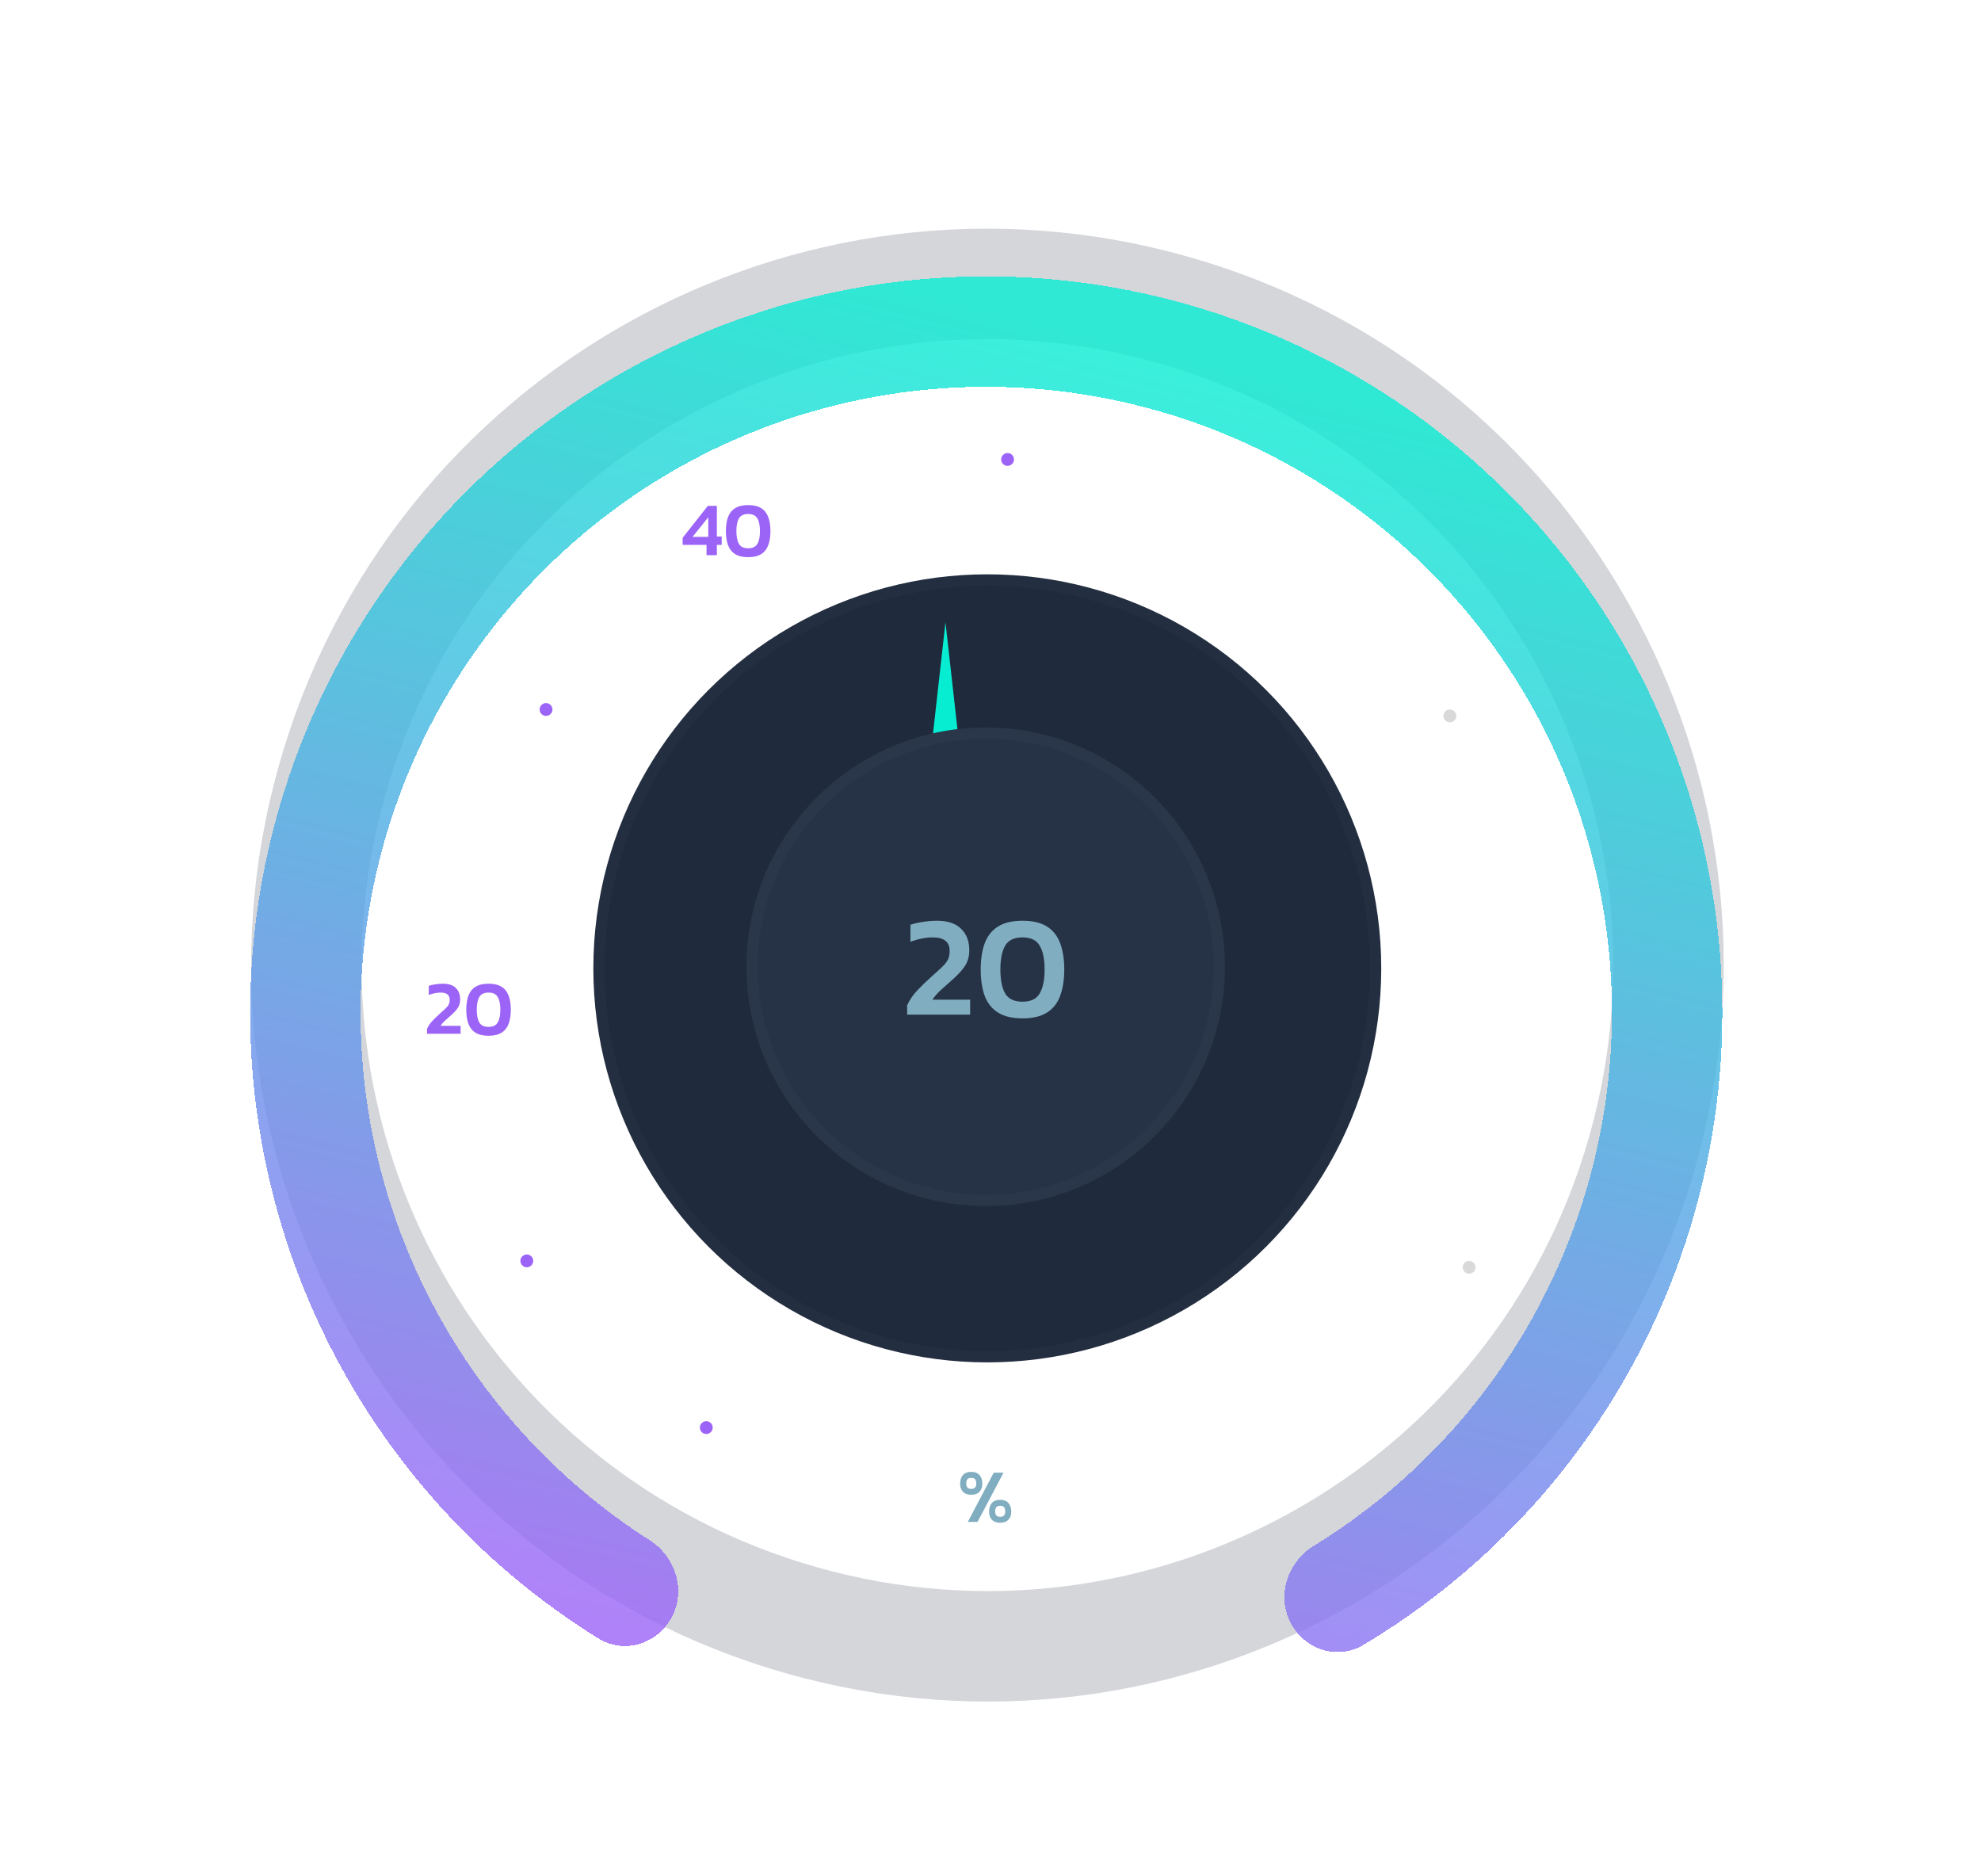 <svg width="207" height="196" viewBox="0 0 207 196" fill="none" xmlns="http://www.w3.org/2000/svg">
<g filter="url(#filter0_d_1_696)">
<circle cx="73.132" cy="149.811" r="0.67" fill="#9C63F7"/>
</g>
<g filter="url(#filter1_d_1_696)">
<circle cx="54.377" cy="132.396" r="0.67" fill="#9C63F7"/>
</g>
<g filter="url(#filter2_d_1_696)">
<circle cx="56.387" cy="74.792" r="0.67" fill="#9C63F7"/>
</g>
<g filter="url(#filter3_d_1_696)">
<circle cx="104.613" cy="48.67" r="0.67" fill="#9C63F7"/>
</g>
<circle cx="151.499" cy="74.792" r="0.67" fill="#D9D9D9"/>
<circle cx="153.509" cy="132.396" r="0.67" fill="#D9D9D9"/>
<path d="M44.62 108V107.48C44.764 107.171 44.954 106.893 45.188 106.648C45.423 106.397 45.679 106.149 45.956 105.904C46.164 105.717 46.335 105.563 46.468 105.44C46.602 105.317 46.706 105.208 46.78 105.112C46.855 105.016 46.908 104.917 46.94 104.816C46.972 104.715 46.988 104.589 46.988 104.44C46.988 103.944 46.674 103.696 46.044 103.696C45.831 103.696 45.618 103.72 45.404 103.768C45.196 103.811 44.996 103.869 44.804 103.944V102.992C45.007 102.923 45.242 102.869 45.508 102.832C45.78 102.789 46.039 102.768 46.284 102.768C46.882 102.768 47.33 102.917 47.628 103.216C47.932 103.509 48.084 103.909 48.084 104.416C48.084 104.768 47.996 105.069 47.82 105.32C47.65 105.565 47.426 105.808 47.148 106.048C46.93 106.24 46.722 106.427 46.524 106.608C46.327 106.784 46.162 106.971 46.028 107.168H48.132V108H44.62ZM51.05 108.208C50.484 108.208 50.031 108.101 49.69 107.888C49.348 107.675 49.1 107.365 48.946 106.96C48.796 106.549 48.722 106.059 48.722 105.488C48.722 104.912 48.796 104.421 48.946 104.016C49.1 103.611 49.348 103.301 49.69 103.088C50.031 102.875 50.484 102.768 51.05 102.768C51.615 102.768 52.068 102.875 52.41 103.088C52.751 103.301 52.996 103.611 53.146 104.016C53.3 104.421 53.378 104.912 53.378 105.488C53.378 106.059 53.3 106.549 53.146 106.96C52.996 107.365 52.751 107.675 52.41 107.888C52.068 108.101 51.615 108.208 51.05 108.208ZM51.05 107.28C51.514 107.28 51.834 107.125 52.01 106.816C52.191 106.507 52.282 106.064 52.282 105.488C52.282 104.912 52.191 104.469 52.01 104.16C51.834 103.851 51.514 103.696 51.05 103.696C50.586 103.696 50.263 103.851 50.082 104.16C49.906 104.469 49.818 104.912 49.818 105.488C49.818 106.064 49.906 106.507 50.082 106.816C50.263 107.125 50.586 107.28 51.05 107.28Z" fill="#9C63F7"/>
<path d="M73.827 58V56.92H71.331V56.184L73.963 52.848H74.907V56.048H75.411V56.92H74.907V58H73.827ZM72.363 56.088H74.011V54.04L72.363 56.088ZM78.179 58.208C77.613 58.208 77.16 58.101 76.819 57.888C76.477 57.675 76.229 57.365 76.075 56.96C75.925 56.549 75.851 56.059 75.851 55.488C75.851 54.912 75.925 54.421 76.075 54.016C76.229 53.611 76.477 53.301 76.819 53.088C77.16 52.875 77.613 52.768 78.179 52.768C78.744 52.768 79.197 52.875 79.539 53.088C79.88 53.301 80.125 53.611 80.275 54.016C80.429 54.421 80.507 54.912 80.507 55.488C80.507 56.059 80.429 56.549 80.275 56.96C80.125 57.365 79.88 57.675 79.539 57.888C79.197 58.101 78.744 58.208 78.179 58.208ZM78.179 57.28C78.643 57.28 78.963 57.125 79.139 56.816C79.32 56.507 79.411 56.064 79.411 55.488C79.411 54.912 79.32 54.469 79.139 54.16C78.963 53.851 78.643 53.696 78.179 53.696C77.715 53.696 77.392 53.851 77.211 54.16C77.035 54.469 76.947 54.912 76.947 55.488C76.947 56.064 77.035 56.507 77.211 56.816C77.392 57.125 77.715 57.28 78.179 57.28Z" fill="#9C63F7"/>
<path d="M129.383 58.08C128.711 58.08 128.204 57.915 127.863 57.584C127.527 57.253 127.359 56.744 127.359 56.056V54.952C127.359 54.525 127.449 54.149 127.631 53.824C127.817 53.493 128.081 53.235 128.423 53.048C128.764 52.861 129.167 52.768 129.631 52.768C129.897 52.768 130.129 52.784 130.327 52.816C130.524 52.848 130.713 52.896 130.895 52.96V53.888C130.559 53.755 130.161 53.688 129.703 53.688C129.265 53.688 128.935 53.784 128.711 53.976C128.487 54.168 128.375 54.421 128.375 54.736V54.984C128.545 54.861 128.745 54.771 128.975 54.712C129.204 54.648 129.415 54.616 129.607 54.616C130.22 54.616 130.671 54.765 130.959 55.064C131.247 55.363 131.391 55.784 131.391 56.328C131.391 56.669 131.319 56.973 131.174 57.24C131.036 57.501 130.82 57.707 130.527 57.856C130.233 58.005 129.852 58.08 129.383 58.08ZM129.391 57.28C129.737 57.28 129.996 57.197 130.167 57.032C130.337 56.867 130.423 56.645 130.423 56.368C130.423 56.069 130.348 55.84 130.199 55.68C130.049 55.52 129.785 55.44 129.407 55.44C129.231 55.44 129.052 55.472 128.871 55.536C128.689 55.6 128.524 55.683 128.375 55.784V56.272C128.375 56.944 128.713 57.28 129.391 57.28ZM134.312 58.208C133.746 58.208 133.293 58.101 132.952 57.888C132.61 57.675 132.362 57.365 132.208 56.96C132.058 56.549 131.984 56.059 131.984 55.488C131.984 54.912 132.058 54.421 132.208 54.016C132.362 53.611 132.61 53.301 132.952 53.088C133.293 52.875 133.746 52.768 134.312 52.768C134.877 52.768 135.33 52.875 135.672 53.088C136.013 53.301 136.258 53.611 136.408 54.016C136.562 54.421 136.64 54.912 136.64 55.488C136.64 56.059 136.562 56.549 136.408 56.96C136.258 57.365 136.013 57.675 135.672 57.888C135.33 58.101 134.877 58.208 134.312 58.208ZM134.312 57.28C134.776 57.28 135.096 57.125 135.272 56.816C135.453 56.507 135.544 56.064 135.544 55.488C135.544 54.912 135.453 54.469 135.272 54.16C135.096 53.851 134.776 53.696 134.312 53.696C133.848 53.696 133.525 53.851 133.344 54.16C133.168 54.469 133.08 54.912 133.08 55.488C133.08 56.064 133.168 56.507 133.344 56.816C133.525 57.125 133.848 57.28 134.312 57.28Z" fill="white"/>
<path d="M154.872 108.08C153.48 108.08 152.784 107.576 152.784 106.568C152.784 106.291 152.856 106.04 153 105.816C153.15 105.592 153.355 105.432 153.616 105.336C153.376 105.229 153.2 105.08 153.088 104.888C152.976 104.696 152.92 104.491 152.92 104.272C152.92 103.813 153.078 103.448 153.392 103.176C153.707 102.904 154.2 102.768 154.872 102.768C155.56 102.768 156.056 102.904 156.36 103.176C156.67 103.448 156.824 103.813 156.824 104.272C156.824 104.501 156.768 104.717 156.656 104.92C156.55 105.123 156.366 105.28 156.104 105.392C156.675 105.595 156.96 105.987 156.96 106.568C156.96 107.576 156.264 108.08 154.872 108.08ZM155.08 105.064C155.331 104.995 155.512 104.907 155.624 104.8C155.742 104.688 155.8 104.52 155.8 104.296C155.8 104.056 155.723 103.883 155.568 103.776C155.419 103.669 155.187 103.616 154.872 103.616C154.563 103.616 154.331 103.669 154.176 103.776C154.022 103.877 153.944 104.051 153.944 104.296C153.944 104.659 154.147 104.88 154.552 104.96L155.08 105.064ZM154.872 107.24C155.235 107.24 155.502 107.187 155.672 107.08C155.848 106.973 155.936 106.797 155.936 106.552C155.936 106.333 155.878 106.176 155.76 106.08C155.643 105.979 155.451 105.901 155.184 105.848L154.568 105.72C154.339 105.773 154.155 105.859 154.016 105.976C153.878 106.088 153.808 106.269 153.808 106.52C153.808 106.781 153.896 106.968 154.072 107.08C154.248 107.187 154.515 107.24 154.872 107.24ZM159.886 108.208C159.32 108.208 158.867 108.101 158.526 107.888C158.184 107.675 157.936 107.365 157.782 106.96C157.632 106.549 157.558 106.059 157.558 105.488C157.558 104.912 157.632 104.421 157.782 104.016C157.936 103.611 158.184 103.301 158.526 103.088C158.867 102.875 159.32 102.768 159.886 102.768C160.451 102.768 160.904 102.875 161.246 103.088C161.587 103.301 161.832 103.611 161.982 104.016C162.136 104.421 162.214 104.912 162.214 105.488C162.214 106.059 162.136 106.549 161.982 106.96C161.832 107.365 161.587 107.675 161.246 107.888C160.904 108.101 160.451 108.208 159.886 108.208ZM159.886 107.28C160.35 107.28 160.67 107.125 160.846 106.816C161.027 106.507 161.118 106.064 161.118 105.488C161.118 104.912 161.027 104.469 160.846 104.16C160.67 103.851 160.35 103.696 159.886 103.696C159.422 103.696 159.099 103.851 158.918 104.16C158.742 104.469 158.654 104.912 158.654 105.488C158.654 106.064 158.742 106.507 158.918 106.816C159.099 107.125 159.422 107.28 159.886 107.28Z" fill="white"/>
<path d="M128.616 152.792V148.616L127.776 148.752V147.848L129.696 147.56V152.792H128.616ZM132.776 153C132.21 153 131.757 152.893 131.416 152.68C131.074 152.466 130.826 152.157 130.672 151.752C130.522 151.341 130.448 150.85 130.448 150.28C130.448 149.704 130.522 149.213 130.672 148.808C130.826 148.402 131.074 148.093 131.416 147.88C131.757 147.666 132.21 147.56 132.776 147.56C133.341 147.56 133.794 147.666 134.136 147.88C134.477 148.093 134.722 148.402 134.872 148.808C135.026 149.213 135.104 149.704 135.104 150.28C135.104 150.85 135.026 151.341 134.872 151.752C134.722 152.157 134.477 152.466 134.136 152.68C133.794 152.893 133.341 153 132.776 153ZM132.776 152.072C133.24 152.072 133.56 151.917 133.736 151.608C133.917 151.298 134.008 150.856 134.008 150.28C134.008 149.704 133.917 149.261 133.736 148.952C133.56 148.642 133.24 148.488 132.776 148.488C132.312 148.488 131.989 148.642 131.808 148.952C131.632 149.261 131.544 149.704 131.544 150.28C131.544 150.856 131.632 151.298 131.808 151.608C131.989 151.917 132.312 152.072 132.776 152.072ZM138.026 153C137.46 153 137.007 152.893 136.666 152.68C136.324 152.466 136.076 152.157 135.922 151.752C135.772 151.341 135.698 150.85 135.698 150.28C135.698 149.704 135.772 149.213 135.922 148.808C136.076 148.402 136.324 148.093 136.666 147.88C137.007 147.666 137.46 147.56 138.026 147.56C138.591 147.56 139.044 147.666 139.386 147.88C139.727 148.093 139.972 148.402 140.122 148.808C140.276 149.213 140.354 149.704 140.354 150.28C140.354 150.85 140.276 151.341 140.122 151.752C139.972 152.157 139.727 152.466 139.386 152.68C139.044 152.893 138.591 153 138.026 153ZM138.026 152.072C138.49 152.072 138.81 151.917 138.986 151.608C139.167 151.298 139.258 150.856 139.258 150.28C139.258 149.704 139.167 149.261 138.986 148.952C138.81 148.642 138.49 148.488 138.026 148.488C137.562 148.488 137.239 148.642 137.058 148.952C136.882 149.261 136.794 149.704 136.794 150.28C136.794 150.856 136.882 151.298 137.058 151.608C137.239 151.917 137.562 152.072 138.026 152.072Z" fill="white"/>
<circle cx="103.165" cy="101.165" r="41.165" fill="#1F2A3C"/>
<circle cx="103.165" cy="101.165" r="40.577" stroke="white" stroke-opacity="0.02" stroke-width="1.176"/>
<g filter="url(#filter4_d_1_696)">
<path fill-rule="evenodd" clip-rule="evenodd" d="M107.769 103.14L103.5 65L99.231 103.141C98.232 103.678 97.619 104.405 97.619 105.204C97.619 106.861 100.252 108.205 103.5 108.205C106.748 108.205 109.381 106.861 109.381 105.204C109.381 104.405 108.768 103.678 107.769 103.14Z" fill="#07EDD2"/>
</g>
<g filter="url(#filter5_dd_1_696)">
<circle cx="103" cy="101" r="25" fill="#263245"/>
<circle cx="103" cy="101" r="24.412" stroke="white" stroke-opacity="0.02" stroke-width="1.176"/>
</g>
<path d="M82.249 174.842C41.371 163.283 17.603 120.775 29.162 79.897C40.721 39.019 83.23 15.251 124.108 26.81C164.986 38.369 188.754 80.878 177.195 121.756C165.636 162.634 123.127 186.401 82.249 174.842ZM120.968 37.913C86.222 28.087 50.09 48.29 40.265 83.036C30.439 117.782 50.642 153.915 85.388 163.74C120.135 173.565 156.267 153.363 166.092 118.616C175.917 83.87 155.715 47.738 120.968 37.913Z" fill="#2B3649" fill-opacity="0.2"/>
<g filter="url(#filter6_d_1_696)">
<path d="M70.217 164.205C68.746 167.032 65.249 168.149 62.541 166.471C49.568 158.433 39.238 146.688 32.931 132.696C25.831 116.945 24.241 99.262 28.416 82.497C32.592 65.732 42.29 50.861 55.949 40.28C69.607 29.699 86.43 24.025 103.707 24.171C120.983 24.318 137.708 30.276 151.185 41.087C164.662 51.898 174.106 66.932 177.997 83.765C181.888 100.599 179.998 118.252 172.632 133.881C166.088 147.764 155.561 159.332 142.453 167.149C139.717 168.781 136.239 167.604 134.817 164.753C133.395 161.902 134.569 158.459 137.284 156.791C148.081 150.156 156.757 140.5 162.195 128.961C168.456 115.677 170.063 100.672 166.756 86.364C163.449 72.055 155.421 59.277 143.965 50.087C132.51 40.898 118.294 35.833 103.609 35.709C88.924 35.584 74.624 40.407 63.014 49.401C51.405 58.395 43.161 71.035 39.612 85.285C36.063 99.536 37.414 114.566 43.45 127.954C48.691 139.584 57.202 149.386 67.885 156.203C70.571 157.916 71.687 161.379 70.217 164.205Z" fill="url(#paint0_linear_1_696)" fill-opacity="0.8" shape-rendering="crispEdges"/>
</g>
<path d="M94.788 106V105.025C95.058 104.445 95.413 103.925 95.853 103.465C96.293 102.995 96.773 102.53 97.293 102.07C97.683 101.72 98.003 101.43 98.253 101.2C98.503 100.97 98.698 100.765 98.838 100.585C98.978 100.405 99.078 100.22 99.138 100.03C99.198 99.84 99.228 99.605 99.228 99.325C99.228 98.395 98.638 97.93 97.458 97.93C97.058 97.93 96.658 97.975 96.258 98.065C95.868 98.145 95.493 98.255 95.133 98.395V96.61C95.513 96.48 95.953 96.38 96.453 96.31C96.963 96.23 97.448 96.19 97.908 96.19C99.028 96.19 99.868 96.47 100.428 97.03C100.998 97.58 101.283 98.33 101.283 99.28C101.283 99.94 101.118 100.505 100.788 100.975C100.468 101.435 100.048 101.89 99.528 102.34C99.118 102.7 98.728 103.05 98.358 103.39C97.988 103.72 97.678 104.07 97.428 104.44H101.373V106H94.788ZM106.843 106.39C105.783 106.39 104.933 106.19 104.293 105.79C103.653 105.39 103.188 104.81 102.898 104.05C102.618 103.28 102.478 102.36 102.478 101.29C102.478 100.21 102.618 99.29 102.898 98.53C103.188 97.77 103.653 97.19 104.293 96.79C104.933 96.39 105.783 96.19 106.843 96.19C107.903 96.19 108.753 96.39 109.393 96.79C110.033 97.19 110.493 97.77 110.773 98.53C111.063 99.29 111.208 100.21 111.208 101.29C111.208 102.36 111.063 103.28 110.773 104.05C110.493 104.81 110.033 105.39 109.393 105.79C108.753 106.19 107.903 106.39 106.843 106.39ZM106.843 104.65C107.713 104.65 108.313 104.36 108.643 103.78C108.983 103.2 109.153 102.37 109.153 101.29C109.153 100.21 108.983 99.38 108.643 98.8C108.313 98.22 107.713 97.93 106.843 97.93C105.973 97.93 105.368 98.22 105.028 98.8C104.698 99.38 104.533 100.21 104.533 101.29C104.533 102.37 104.698 103.2 105.028 103.78C105.368 104.36 105.973 104.65 106.843 104.65Z" fill="#81ADC0"/>
<path d="M101.487 156.16C101.103 156.16 100.813 156.053 100.615 155.84C100.423 155.627 100.327 155.352 100.327 155.016C100.327 154.632 100.423 154.328 100.615 154.104C100.813 153.88 101.103 153.768 101.487 153.768C101.871 153.768 102.159 153.88 102.351 154.104C102.549 154.328 102.647 154.632 102.647 155.016C102.647 155.352 102.549 155.627 102.351 155.84C102.159 156.053 101.871 156.16 101.487 156.16ZM101.127 159L103.839 153.848H104.863L102.143 159H101.127ZM101.487 155.544C101.674 155.544 101.807 155.496 101.887 155.4C101.973 155.299 102.015 155.165 102.015 155C102.015 154.787 101.973 154.632 101.887 154.536C101.802 154.44 101.669 154.392 101.487 154.392C101.306 154.392 101.173 154.44 101.087 154.536C101.007 154.632 100.967 154.787 100.967 155C100.967 155.165 101.007 155.299 101.087 155.4C101.173 155.496 101.306 155.544 101.487 155.544ZM104.511 159.08C104.127 159.08 103.837 158.973 103.639 158.76C103.447 158.547 103.351 158.272 103.351 157.936C103.351 157.552 103.447 157.248 103.639 157.024C103.837 156.8 104.127 156.688 104.511 156.688C104.895 156.688 105.183 156.8 105.375 157.024C105.573 157.248 105.671 157.552 105.671 157.936C105.671 158.272 105.573 158.547 105.375 158.76C105.183 158.973 104.895 159.08 104.511 159.08ZM104.511 158.464C104.698 158.464 104.831 158.416 104.911 158.32C104.997 158.219 105.039 158.085 105.039 157.92C105.039 157.707 104.997 157.552 104.911 157.456C104.826 157.36 104.693 157.312 104.511 157.312C104.33 157.312 104.197 157.36 104.111 157.456C104.031 157.552 103.991 157.707 103.991 157.92C103.991 158.085 104.031 158.219 104.111 158.32C104.197 158.416 104.33 158.464 104.511 158.464Z" fill="#81ADC0"/>
<defs>
<filter id="filter0_d_1_696" x="72.462" y="147.801" width="2.679" height="2.679" filterUnits="userSpaceOnUse" color-interpolation-filters="sRGB">
<feFlood flood-opacity="0" result="BackgroundImageFix"/>
<feColorMatrix in="SourceAlpha" type="matrix" values="0 0 0 0 0 0 0 0 0 0 0 0 0 0 0 0 0 0 127 0" result="hardAlpha"/>
<feOffset dx="0.67" dy="-0.67"/>
<feGaussianBlur stdDeviation="0.335"/>
<feComposite in2="hardAlpha" operator="out"/>
<feColorMatrix type="matrix" values="0 0 0 0 0 0 0 0 0 0 0 0 0 0 0 0 0 0 0.5 0"/>
<feBlend mode="normal" in2="BackgroundImageFix" result="effect1_dropShadow_1_696"/>
<feBlend mode="normal" in="SourceGraphic" in2="effect1_dropShadow_1_696" result="shape"/>
</filter>
<filter id="filter1_d_1_696" x="53.708" y="130.386" width="2.679" height="2.679" filterUnits="userSpaceOnUse" color-interpolation-filters="sRGB">
<feFlood flood-opacity="0" result="BackgroundImageFix"/>
<feColorMatrix in="SourceAlpha" type="matrix" values="0 0 0 0 0 0 0 0 0 0 0 0 0 0 0 0 0 0 127 0" result="hardAlpha"/>
<feOffset dx="0.67" dy="-0.67"/>
<feGaussianBlur stdDeviation="0.335"/>
<feComposite in2="hardAlpha" operator="out"/>
<feColorMatrix type="matrix" values="0 0 0 0 0 0 0 0 0 0 0 0 0 0 0 0 0 0 0.5 0"/>
<feBlend mode="normal" in2="BackgroundImageFix" result="effect1_dropShadow_1_696"/>
<feBlend mode="normal" in="SourceGraphic" in2="effect1_dropShadow_1_696" result="shape"/>
</filter>
<filter id="filter2_d_1_696" x="55.717" y="72.783" width="2.679" height="2.679" filterUnits="userSpaceOnUse" color-interpolation-filters="sRGB">
<feFlood flood-opacity="0" result="BackgroundImageFix"/>
<feColorMatrix in="SourceAlpha" type="matrix" values="0 0 0 0 0 0 0 0 0 0 0 0 0 0 0 0 0 0 127 0" result="hardAlpha"/>
<feOffset dx="0.67" dy="-0.67"/>
<feGaussianBlur stdDeviation="0.335"/>
<feComposite in2="hardAlpha" operator="out"/>
<feColorMatrix type="matrix" values="0 0 0 0 0 0 0 0 0 0 0 0 0 0 0 0 0 0 0.5 0"/>
<feBlend mode="normal" in2="BackgroundImageFix" result="effect1_dropShadow_1_696"/>
<feBlend mode="normal" in="SourceGraphic" in2="effect1_dropShadow_1_696" result="shape"/>
</filter>
<filter id="filter3_d_1_696" x="103.943" y="46.66" width="2.679" height="2.679" filterUnits="userSpaceOnUse" color-interpolation-filters="sRGB">
<feFlood flood-opacity="0" result="BackgroundImageFix"/>
<feColorMatrix in="SourceAlpha" type="matrix" values="0 0 0 0 0 0 0 0 0 0 0 0 0 0 0 0 0 0 127 0" result="hardAlpha"/>
<feOffset dx="0.67" dy="-0.67"/>
<feGaussianBlur stdDeviation="0.335"/>
<feComposite in2="hardAlpha" operator="out"/>
<feColorMatrix type="matrix" values="0 0 0 0 0 0 0 0 0 0 0 0 0 0 0 0 0 0 0.5 0"/>
<feBlend mode="normal" in2="BackgroundImageFix" result="effect1_dropShadow_1_696"/>
<feBlend mode="normal" in="SourceGraphic" in2="effect1_dropShadow_1_696" result="shape"/>
</filter>
<filter id="filter4_d_1_696" x="81.153" y="53.239" width="35.284" height="66.727" filterUnits="userSpaceOnUse" color-interpolation-filters="sRGB">
<feFlood flood-opacity="0" result="BackgroundImageFix"/>
<feColorMatrix in="SourceAlpha" type="matrix" values="0 0 0 0 0 0 0 0 0 0 0 0 0 0 0 0 0 0 127 0" result="hardAlpha"/>
<feOffset dx="-4.705"/>
<feGaussianBlur stdDeviation="5.881"/>
<feComposite in2="hardAlpha" operator="out"/>
<feColorMatrix type="matrix" values="0 0 0 0 0.027 0 0 0 0 0.929 0 0 0 0 0.824 0 0 0 0.7 0"/>
<feBlend mode="normal" in2="BackgroundImageFix" result="effect1_dropShadow_1_696"/>
<feBlend mode="normal" in="SourceGraphic" in2="effect1_dropShadow_1_696" result="shape"/>
</filter>
<filter id="filter5_dd_1_696" x="63.295" y="61.295" width="79.409" height="79.409" filterUnits="userSpaceOnUse" color-interpolation-filters="sRGB">
<feFlood flood-opacity="0" result="BackgroundImageFix"/>
<feColorMatrix in="SourceAlpha" type="matrix" values="0 0 0 0 0 0 0 0 0 0 0 0 0 0 0 0 0 0 127 0" result="hardAlpha"/>
<feOffset dx="4.705" dy="4.705"/>
<feGaussianBlur stdDeviation="5"/>
<feComposite in2="hardAlpha" operator="out"/>
<feColorMatrix type="matrix" values="0 0 0 0 0 0 0 0 0 0 0 0 0 0 0 0 0 0 0.25 0"/>
<feBlend mode="normal" in2="BackgroundImageFix" result="effect1_dropShadow_1_696"/>
<feColorMatrix in="SourceAlpha" type="matrix" values="0 0 0 0 0 0 0 0 0 0 0 0 0 0 0 0 0 0 127 0" result="hardAlpha"/>
<feOffset dx="-4.705" dy="-4.705"/>
<feGaussianBlur stdDeviation="5"/>
<feComposite in2="hardAlpha" operator="out"/>
<feColorMatrix type="matrix" values="0 0 0 0 1 0 0 0 0 1 0 0 0 0 1 0 0 0 0.05 0"/>
<feBlend mode="normal" in2="effect1_dropShadow_1_696" result="effect2_dropShadow_1_696"/>
<feBlend mode="normal" in="SourceGraphic" in2="effect2_dropShadow_1_696" result="shape"/>
</filter>
<filter id="filter6_d_1_696" x="14.375" y="17.112" width="177.36" height="167.245" filterUnits="userSpaceOnUse" color-interpolation-filters="sRGB">
<feFlood flood-opacity="0" result="BackgroundImageFix"/>
<feColorMatrix in="SourceAlpha" type="matrix" values="0 0 0 0 0 0 0 0 0 0 0 0 0 0 0 0 0 0 127 0" result="hardAlpha"/>
<feOffset dy="4.705"/>
<feGaussianBlur stdDeviation="5.881"/>
<feComposite in2="hardAlpha" operator="out"/>
<feColorMatrix type="matrix" values="0 0 0 0 0.49 0 0 0 0 0.82 0 0 0 0 0.757 0 0 0 0.6 0"/>
<feBlend mode="normal" in2="BackgroundImageFix" result="effect1_dropShadow_1_696"/>
<feBlend mode="normal" in="SourceGraphic" in2="effect1_dropShadow_1_696" result="shape"/>
</filter>
<linearGradient id="paint0_linear_1_696" x1="100.436" y1="27.312" x2="66.328" y2="165.508" gradientUnits="userSpaceOnUse">
<stop stop-color="#07EDD2"/>
<stop offset="1" stop-color="#9C63F7"/>
</linearGradient>
</defs>
</svg>
